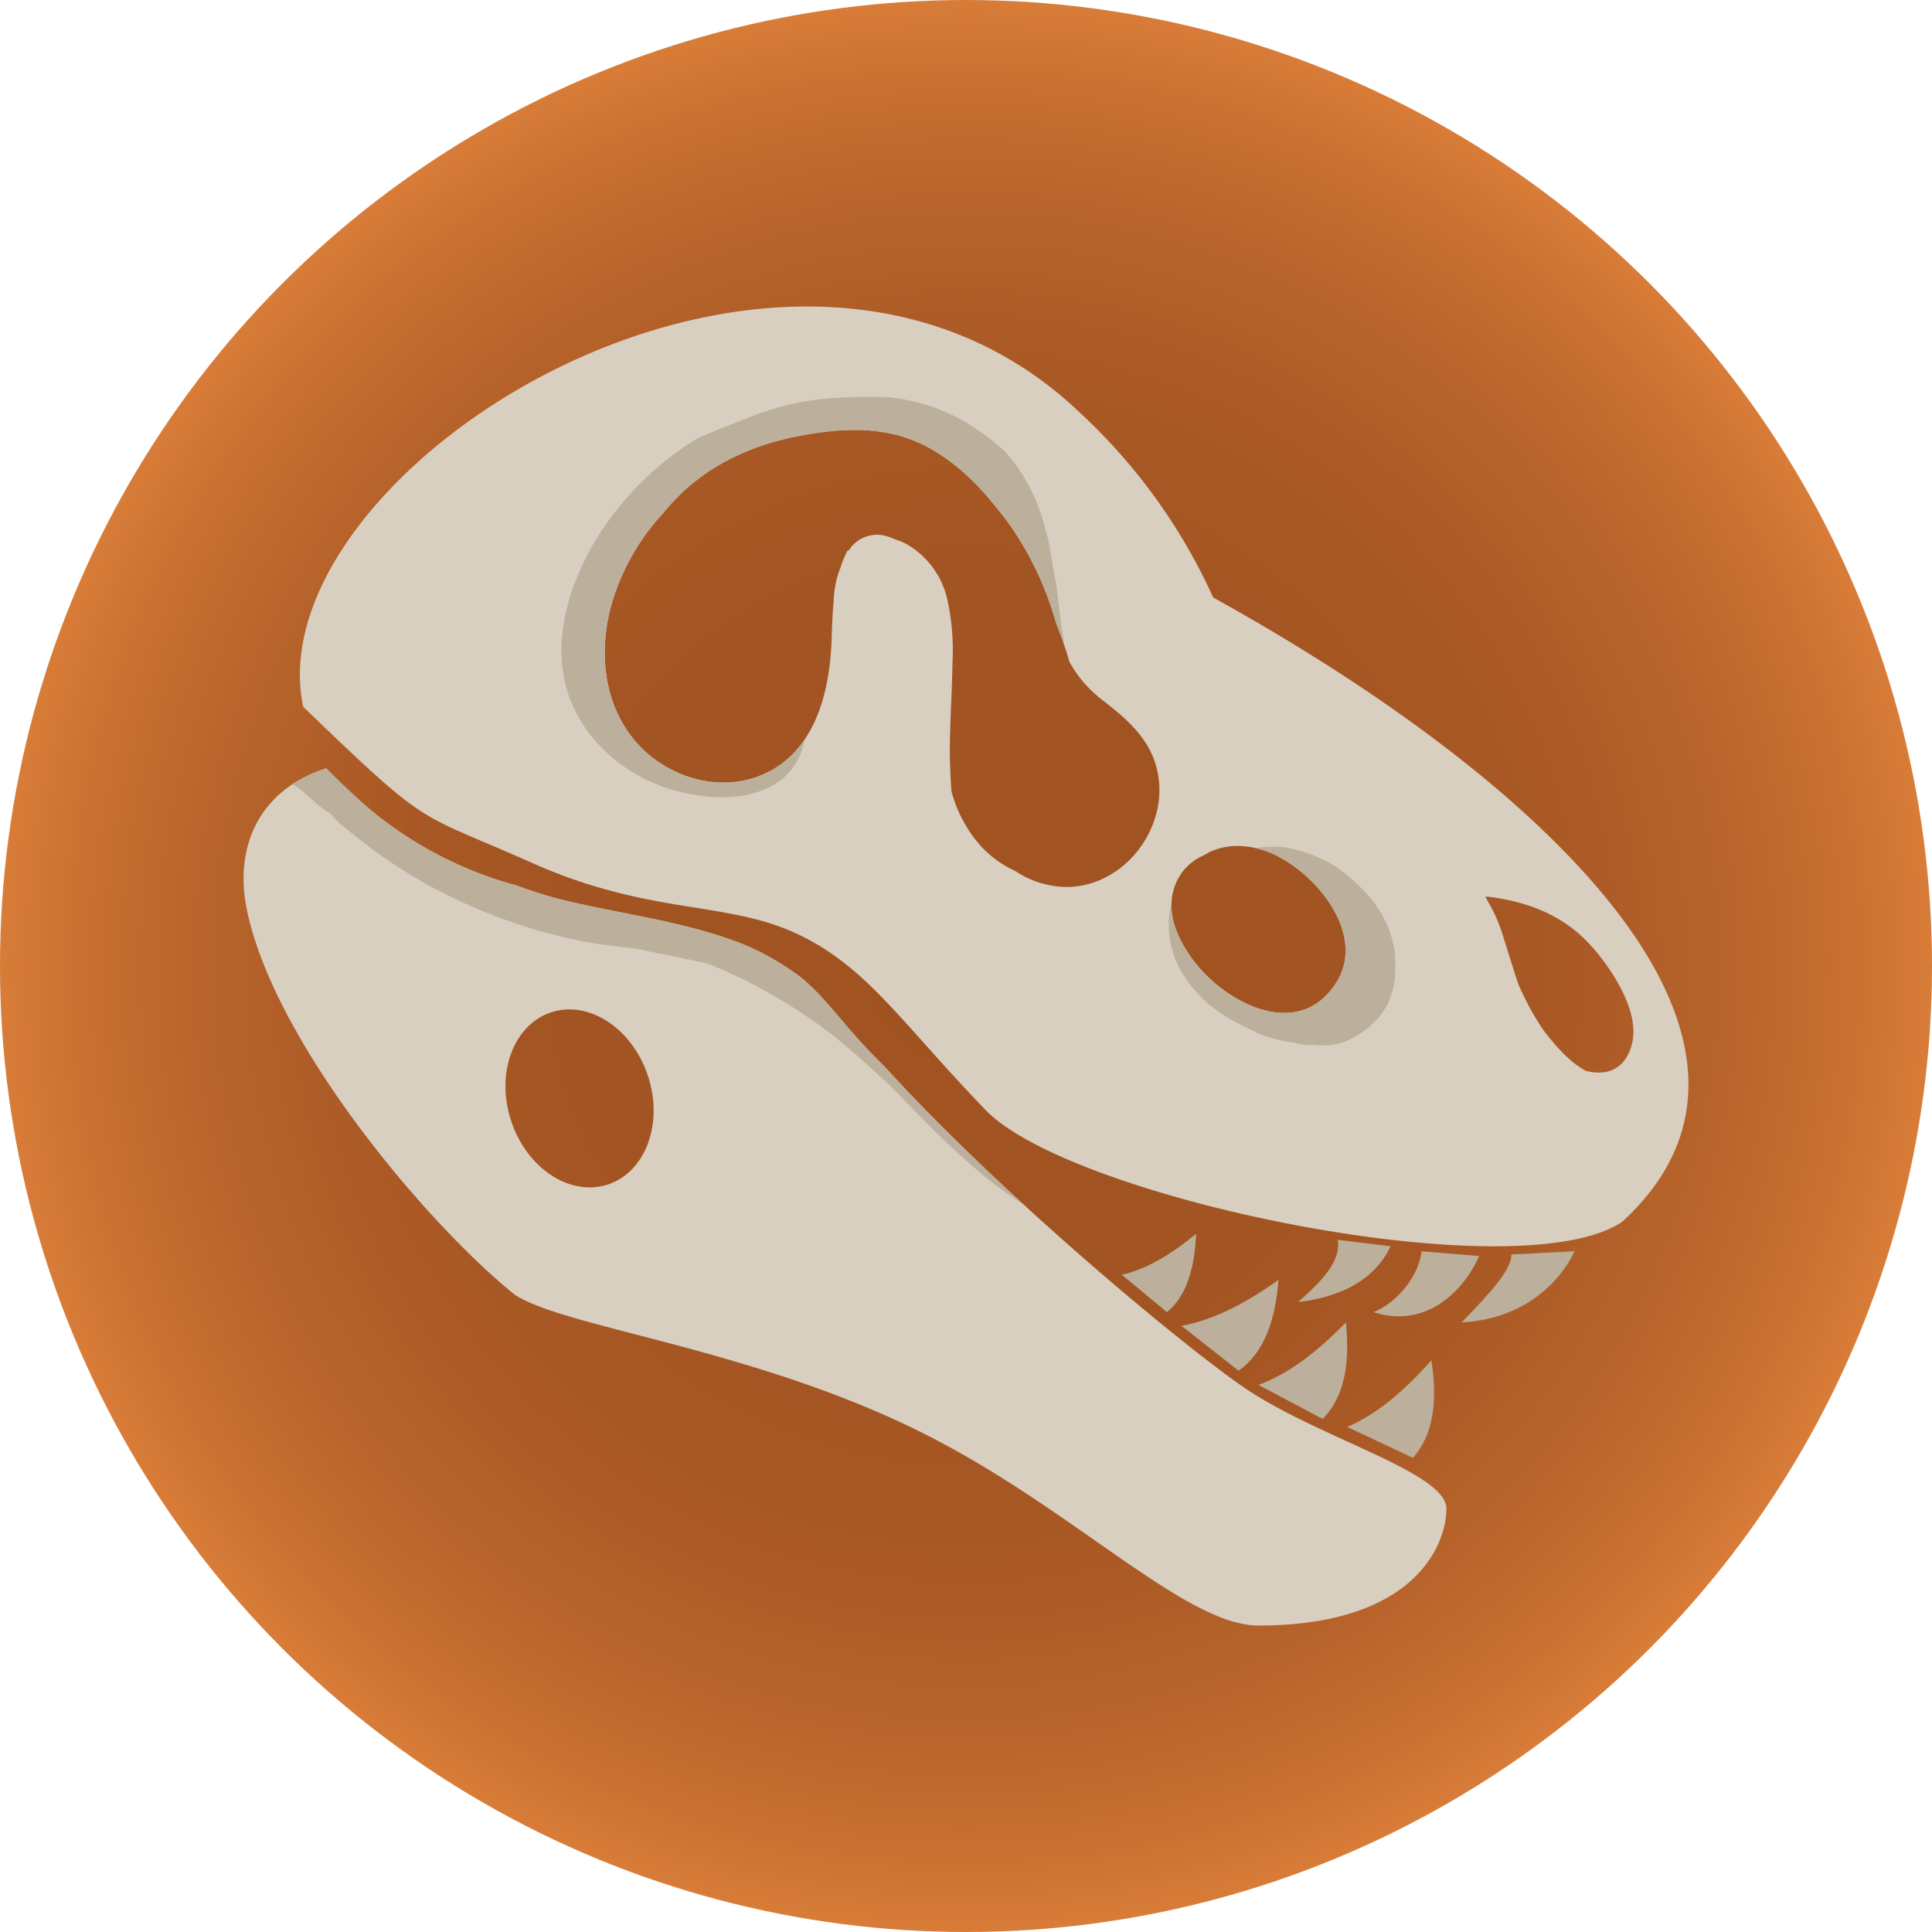 <svg xmlns="http://www.w3.org/2000/svg" xmlns:xlink="http://www.w3.org/1999/xlink" viewBox="0 0 420.372 420.372">
  <defs>
    <style>
      .a {
        fill: url(#a);
      }

      .b {
        fill: #bcaf9b;
      }

      .c {
        fill: #d8cfc0;
      }

      .d {
        fill: none;
        stroke: #b7aa98;
        stroke-linecap: round;
        stroke-linejoin: round;
        stroke-width: 0;
      }
    </style>
    <radialGradient id="a" cx="210.186" cy="210.186" r="210.186" gradientUnits="userSpaceOnUse">
      <stop offset="0" stop-color="#a05221"/>
      <stop offset="0.412" stop-color="#a25422"/>
      <stop offset="0.621" stop-color="#aa5925"/>
      <stop offset="0.785" stop-color="#b7632b"/>
      <stop offset="0.923" stop-color="#ca7132"/>
      <stop offset="1" stop-color="#d87c38"/>
    </radialGradient>
  </defs>
  <circle class="a" cx="210.186" cy="210.186" r="210.186"/>
  <g>
    <path class="b" d="M253.906,285.5c4.319-3.512,6.02-9.612,6.36-17.059-5.367,4.431-10.757,7.719-16.185,8.927Z"/>
    <path class="b" d="M269.483,298.246c5.667-3.99,8.038-11.076,8.693-19.771-7.045,5.037-14.084,8.736-21.113,10Z"/>
    <path class="b" d="M287.793,308.746c4.868-4.934,5.941-12.328,5.041-21-6.038,6.209-12.308,11.1-19,13.6Z"/>
    <path class="b" d="M311.441,295.981c-5.73,6.5-11.755,11.685-18.318,14.5l14.3,6.717C312.047,312.038,312.76,304.6,311.441,295.981Z"/>
    <path class="b" d="M318.021,287.745c12.465-.677,20.775-7.576,24.577-15.491l-13.775.7C329.029,276.352,323.484,282.065,318.021,287.745Z"/>
    <path class="b" d="M309.306,272.254c-.526,5.32-5.37,11.261-10.456,13.243,10.986,3.612,19.336-4.05,23-12.2Z"/>
    <path class="b" d="M282.449,283.323c10.032-1.224,16.8-5.228,20.128-12.154l-11.511-1.409C291.824,274.7,287.218,279.023,282.449,283.323Z"/>
    <path class="c" d="M270.83,302c-13.041-8.886-52.872-41.86-78.42-70.01-2.662-2.587-5.207-5.3-7.615-8.091-1.955-2.268-3.849-4.591-5.883-6.788-1.015-1.1-2.063-2.161-3.168-3.166a23.073,23.073,0,0,0-3.029-2.411,61.084,61.084,0,0,0-7.216-4.355q-1.128-.566-2.279-1.082l-.71-.313-.251-.111c-.064-.024-.144-.056-.261-.1-1.266-.5-2.535-.983-3.822-1.423-10.9-3.726-22.413-5.284-33.61-7.84a89.928,89.928,0,0,1-12.168-3.653,81.115,81.115,0,0,1-9.882-3.321,84.9,84.9,0,0,1-19.851-11.482c-2.818-2.19-5.429-4.617-8.022-7.065-1.247-1.177-2.446-2.395-3.651-3.6-13.664,4.273-20.246,16.013-17.3,30.628,5.727,28.452,38.39,67.739,58.149,83.765,10.2,7.085,50.44,11.535,86.884,29.207,33.994,16.483,58.768,42.9,75.114,42.9,33.869,0,40.875-17.5,40.875-25.424S286.77,312.865,270.83,302ZM132.282,257.717c-8.217,2.714-17.646-3.468-21.061-13.807s.478-20.921,8.695-23.635,17.646,3.468,21.061,13.807S140.5,255,132.282,257.717Z"/>
    <path class="c" d="M263.972,130.007a125.061,125.061,0,0,0-29.03-40.239C171.03,28.784,55.058,102.223,65.972,153.794,94.138,180.886,90,176.258,115.638,187.7s42.074,8.242,57.506,15.364,22.678,19.155,41.338,38.492S330.562,281.044,353,265.816C395.774,226.449,336.277,169.96,263.972,130.007Zm-31.5,62.985a20.409,20.409,0,0,1-11.546-3.471,23.394,23.394,0,0,1-7.4-5.3,29.255,29.255,0,0,1-6.489-12,112.96,112.96,0,0,1-.3-12.932c.138-5.119.432-10.233.516-15.354a51.1,51.1,0,0,0-1.167-13.659,18.582,18.582,0,0,0-8.262-11.549,12.67,12.67,0,0,0-3.165-1.4,13,13,0,0,0-1.566-.609,7.272,7.272,0,0,0-8.4,3.024c-.1.016-.2.025-.3.045a26.582,26.582,0,0,0-1.282,3c-.067.191-.116.382-.178.573a21.188,21.188,0,0,0-1.548,7.6c-.268,2.612-.344,5.254-.431,7.985-.376,11.851-3.711,25.427-16.09,30.018-9.427,3.5-20.427-.3-26.764-7.839-6.946-8.269-7.891-19.859-4.945-29.96a49.394,49.394,0,0,1,11.181-19.568c7.357-9.114,17.612-14.586,30.3-16.887,9.133-1.656,18.331-2.037,26.8,2.36,6.2,3.22,11.384,8.245,15.647,13.758.921,1.095,1.8,2.227,2.634,3.4a69.992,69.992,0,0,1,9.973,21.065c1.059,2.781,2.162,5.715,2.994,8.7a26.542,26.542,0,0,0,6.942,8.136c5.06,3.934,10.034,7.982,11.893,14.431C255.09,178.927,245.394,192.629,232.476,192.992Zm58.152,21c-8.328,12.767-24.382,3.993-31.14-5.263-3.422-4.688-6.017-10.5-3.738-16.245a11.278,11.278,0,0,1,6.194-6.379c4.781-3.042,10.967-2.4,15.972.142C287.083,190.91,297.322,203.734,290.628,214Zm54.387,18.992c-.509-.29-1.01-.593-1.494-.922-.162-.109-.321-.221-.48-.334l-.357-.262c-.147-.121-.53-.431-.627-.513q-1.109-.94-2.129-1.978c-1.2-1.218-2.279-2.535-3.361-3.857-.186-.227-.627-.852-.214-.263-.237-.338-.488-.666-.723-1.006q-.7-1.019-1.342-2.081c-.856-1.422-1.654-2.885-2.4-4.368-.507-1.008-.98-2.031-1.444-3.059-1.165-3.4-2.177-6.835-3.275-10.262a35.251,35.251,0,0,0-4.014-8.936,3.83,3.83,0,0,1,.951,0c8.225,1.075,15.728,3.891,21.527,10.033,4.688,4.966,11.333,14.791,9.458,21.983C353.578,232.976,349.352,234.115,345.015,232.988Z"/>
  </g>
  <g>
    <path class="b" d="M230.936,136.089c-.322-2.376-.617-4.754-.9-7.134q-.159-1.329-.323-2.659l-.051-.116c-.03-.068-.065-.149-.1-.231-.257-1.44-.493-2.885-.729-4.333a53.644,53.644,0,0,0-3.883-13.757,39.943,39.943,0,0,0-6.169-9.5c-.046-.063-.1-.123-.143-.186-4.491-3.9-9.369-7.374-15.231-9.461a46.28,46.28,0,0,0-9.5-2.224,107.91,107.91,0,0,0-15.54.381,60.311,60.311,0,0,0-15.389,3.959c-3.789,1.5-7.6,2.926-11.312,4.6a66.826,66.826,0,0,0-21.187,20.7c-6.537,10.222-10.986,23.963-6.489,35.848,4,10.564,13.639,17.945,24.511,20.452,6.394,1.475,13.7,1.713,19.617-1.53a13.842,13.842,0,0,0,6.93-9.967,20.9,20.9,0,0,1-10.168,8.027c-9.427,3.5-20.427-.3-26.764-7.839-6.946-8.269-7.891-19.859-4.945-29.96a49.394,49.394,0,0,1,11.181-19.568c7.357-9.114,17.612-14.586,30.3-16.887,9.133-1.656,18.331-2.037,26.8,2.36,6.2,3.22,11.384,8.245,15.647,13.758.921,1.095,1.8,2.227,2.634,3.4a69.992,69.992,0,0,1,9.973,21.065c.661,1.736,1.332,3.536,1.951,5.365C231.383,139.136,231.142,137.614,230.936,136.089Z"/>
    <path class="d" d="M153.522,110.2c-.07.053-.168.132-.236.188"/>
    <path class="b" d="M216.04,257.384c2.214,1.719,4.492,3.342,6.843,4.843-10.733-9.838-21.487-20.333-30.473-30.235-2.662-2.587-5.207-5.3-7.615-8.091-1.955-2.268-3.849-4.591-5.883-6.788-1.015-1.1-2.063-2.161-3.168-3.166a23.073,23.073,0,0,0-3.029-2.411,61.084,61.084,0,0,0-7.216-4.355q-1.128-.566-2.279-1.082l-.71-.313-.251-.111c-.064-.024-.144-.056-.261-.1-1.266-.5-2.535-.983-3.822-1.423-10.9-3.726-22.413-5.284-33.61-7.84a89.928,89.928,0,0,1-12.168-3.653,81.115,81.115,0,0,1-9.882-3.321,84.9,84.9,0,0,1-19.851-11.482c-2.818-2.19-5.429-4.617-8.022-7.065-1.247-1.177-2.446-2.395-3.651-3.6a28.885,28.885,0,0,0-7.307,3.43c.3.2.6.39.886.595.18.127.358.257.535.387.079.058.324.244.441.333,1.862,1.469,3.516,3.3,5.519,4.568.244.154.5.284.746.441.019.012.188.153.273.215.085.127.333.449.367.49.141.169.277.346.425.509a24.627,24.627,0,0,0,2.556,2.237q2.685,2.218,5.49,4.288a109.024,109.024,0,0,0,10.514,6.914,117.09,117.09,0,0,0,23.477,10.2,112.273,112.273,0,0,0,12.2,3.069c3.805.733,7.4,1.091,11.082,1.506,1.939.418,3.884.814,5.828,1.205,2.344.471,4.688.943,7.029,1.433q1.41.3,2.814.616c1.6.621,3.18,1.26,4.742,1.988a117.994,117.994,0,0,1,21.5,12.8l.36.274.271.212c.356.282.712.563,1.066.847q1.14.915,2.258,1.857,2.246,1.887,4.42,3.857c1.929,1.739,3.829,3.509,5.72,5.288C201.2,243.923,208.1,251.222,216.04,257.384Z"/>
    <path class="b" d="M276.223,225.736a28.655,28.655,0,0,0,3.174.783c.654.114,1.318.248,1.982.314a14.387,14.387,0,0,0,1.938.419,11.239,11.239,0,0,0,2.5.067,15.438,15.438,0,0,0,5.666-.274c.451-.153.906-.321,1.365-.51a19.415,19.415,0,0,0,7.448-5.522,14.08,14.08,0,0,0,1.195-1.78q.318-.55.593-1.123a5.548,5.548,0,0,0,.244-.54,18.582,18.582,0,0,0,.751-2.407q.15-.62.264-1.246c.016-.091.09-.6.1-.664a28.493,28.493,0,0,0,.084-5.167q-.047-.68-.118-1.358c0-.043-.047-.327-.069-.483-.024-.1-.057-.253-.056-.252-.189-.728-.339-1.463-.554-2.186-.224-.756-.486-1.5-.772-2.232l-.02-.052c-.066-.149-.132-.3-.2-.445q-.206-.444-.427-.882a28.291,28.291,0,0,0-2.36-3.844c-.086-.118-.174-.234-.261-.35l-.021-.026c-.238-.286-.472-.577-.715-.859q-.68-.787-1.408-1.531c-1.013-1.037-2.087-2.023-3.2-2.957-.332-.28-.67-.552-1.008-.825l-.113-.092-.121-.088c-.616-.456-1.235-.907-1.867-1.34l-.032-.022c-.56-.315-1.122-.626-1.7-.91q-1.029-.508-2.076-.977c-.122-.051-.424-.179-.54-.224q-.489-.192-.985-.368a33.612,33.612,0,0,0-5.141-1.421,26.472,26.472,0,0,0-5.329.02c-.484.023-.966.076-1.449.117a20.449,20.449,0,0,1,4.923,1.752c9.167,4.659,19.406,17.483,12.712,27.745-8.328,12.767-24.382,3.993-31.14-5.263-2.626-3.6-4.756-7.86-4.579-12.243-.136.531-.255,1.066-.351,1.6a20.215,20.215,0,0,0,2.467,13.256,27.464,27.464,0,0,0,9.207,9.487,42.55,42.55,0,0,0,5.767,3.11A20.875,20.875,0,0,0,276.223,225.736Z"/>
  </g>
</svg>
